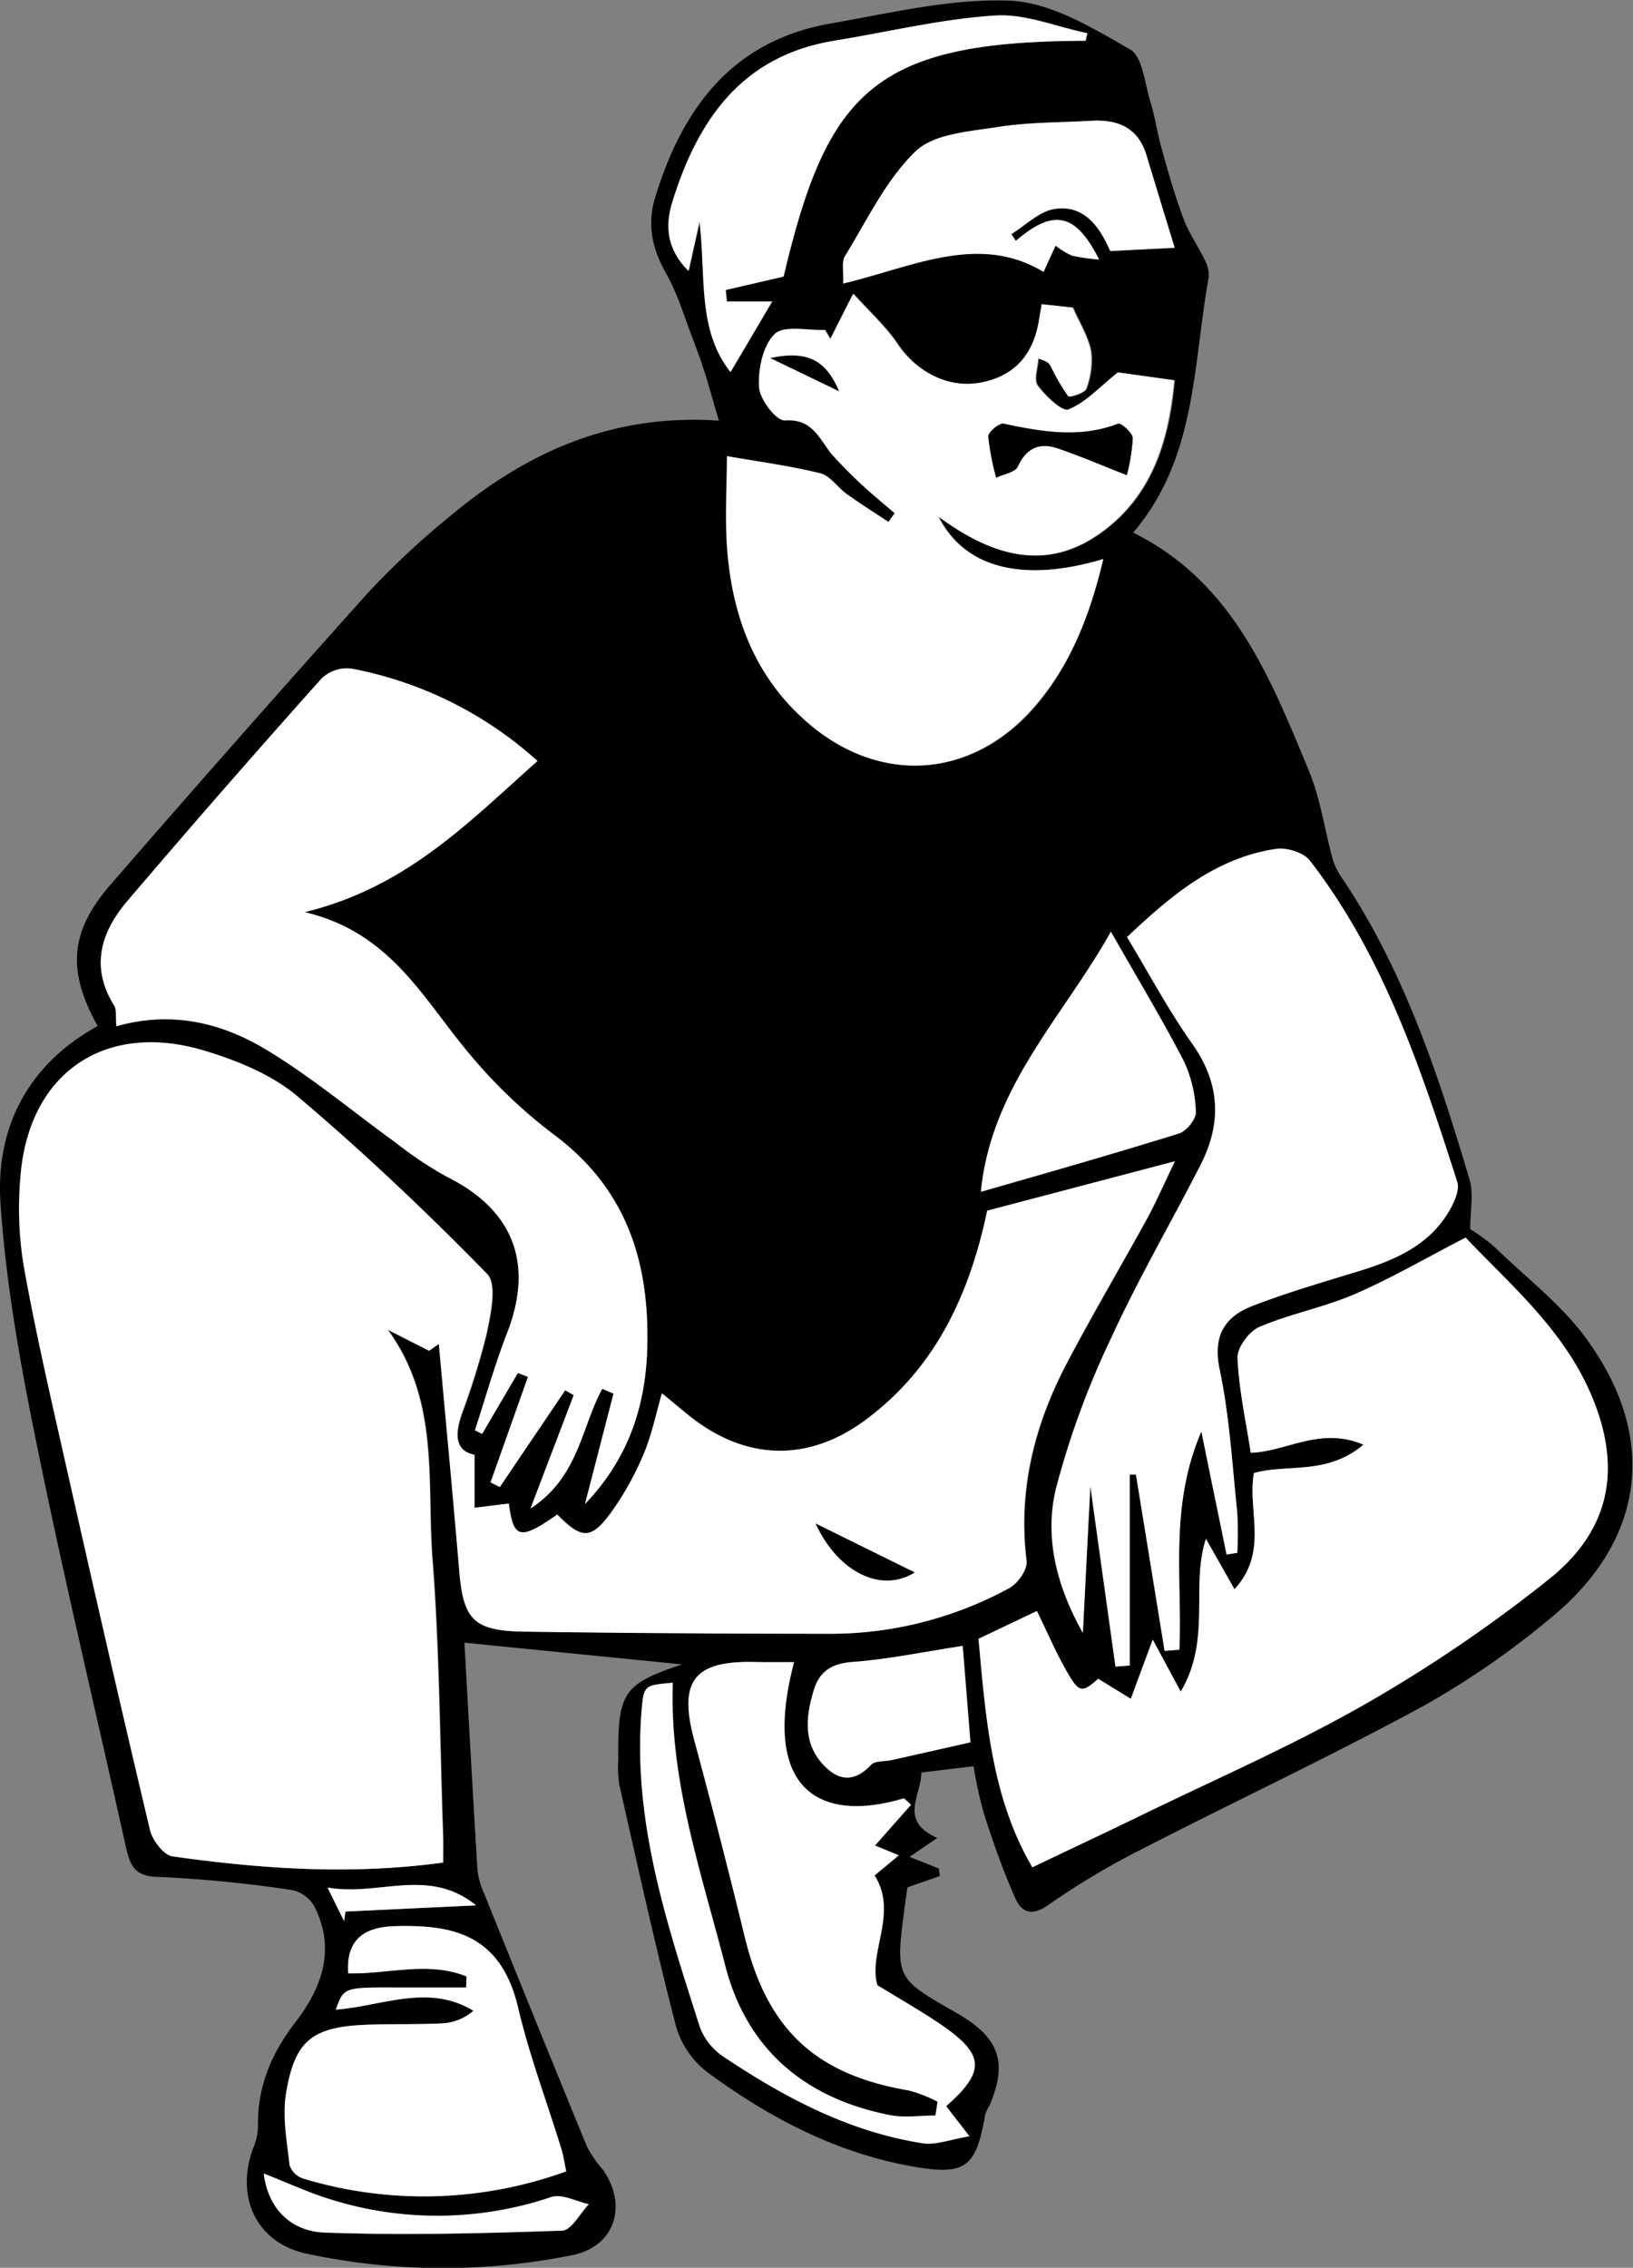 <svg id="Layer_1" data-name="Layer 1" xmlns="http://www.w3.org/2000/svg" viewBox="0 0 259.39 360.1"><rect x="0" y="0" width="259.39" height="360.1" fill="#808080" stroke="none"/><defs><style>.cls-1{fill:#fff;}</style></defs><path d="M1331,703.52c15.83,7.84,21.73,22.94,27.88,37.72,1.88,4.51,2.54,9.53,3.86,14.29a11.16,11.16,0,0,0,1.59,3.06c9.76,14.61,15.17,31.06,20.11,47.68.67,2.23.1,4.83.1,7.85a31.28,31.28,0,0,1,3.84,2.81c5.13,5,11,9.41,15,15.14,11.08,15.6,8.73,31.71-6.07,43.82A132.76,132.76,0,0,1,1376.82,890c-14.76,8-30,15.14-44.93,22.83a121.47,121.47,0,0,0-14.42,8.65c-2.62,1.84-4.23,1.06-5.19-1.1-1.94-4.39-3.54-8.94-5-13.5a69.35,69.35,0,0,1-1.63-7.47l-8.29,1c0,3.69-3.67,7.64,2.53,10.39l-4.41,3,4.66,1.85.17,1.19-5.16,1.81c-.12.85-.29,2-.44,3.11-1.48,11.29-1.48,11.29,8.25,16.83,6.77,3.86,8.18,7.82,5.22,14.7a7.17,7.17,0,0,0-.65,1.34c-1.47,8.36-3,9.79-11.24,8.39-12.23-2.09-23-7.72-32.89-15a14.16,14.16,0,0,1-5-7.27c-3.29-12.7-6.1-25.53-9-38.33a18.27,18.27,0,0,1-.18-4c-.09-10.74.7-12,10.11-15.18l-34.55-3.45c.63,11.21,1.31,23.64,2.07,36.07a12.66,12.66,0,0,0,1.07,3.79q8.13,20.16,16.37,40.28a21.6,21.6,0,0,0,2.53,3.61c3.94,5.72,1.81,12.19-4.94,13.51a103.71,103.71,0,0,1-42.22-.25c-7.95-1.73-11.28-9-8.45-16.7a9.35,9.35,0,0,0,.78-3.31c-.16-6.31,2.06-11.68,5.86-16.61,4.3-5.58,6.56-11.7,3.07-18.55a5.38,5.38,0,0,0-3.53-2.56,204.5,204.5,0,0,0-21.36-2.09c-3.72-.09-4.34-1.89-5-4.66-4.73-21.3-9.81-42.52-14.16-63.89-2.59-12.67-4.91-25.51-5.78-38.39-.81-12,4.33-22.06,15.43-28.16-4.84-8.71-4.47-14.92,2-22.4q20.15-23.22,40.68-46.11a128.08,128.08,0,0,1,13.5-12.62c12-10,25.58-16.16,42.5-15-.78-2.63-1.36-4.75-2-6.85s-1.47-4.4-2.3-6.57c-1.27-3.3-2.28-6.76-4-9.81-2.27-4-3.19-7.82-1.78-12.36,4.38-14.21,12.33-24.78,27.85-27.48,9.46-1.65,19.08-4,28.52-3.62,6.49.29,13.07,4.34,19,7.72,2,1.13,2.34,5.35,3.22,8.22.79,2.57,1.17,5.27,1.91,7.86,1,3.67,2.08,7.35,3.42,10.92.86,2.27,2.31,4.3,3.37,6.51A5,5,0,0,1,1343,663C1340.48,676.88,1341.12,691.71,1331,703.52ZM1221.4,914.71c0-2.19,0-4,0-5.78-.48-14.15-.54-28.34-1.64-42.45-.94-12.17,1.19-25-7.1-36.41l6.59,3.34,1.55-1.09c1.07,11.9,2.22,23.8,3.21,35.7.67,8.21,2.29,9.93,10.64,10q23.74.27,47.5.33a59.4,59.4,0,0,0,29.26-7.26c1.34-.74,2.88-2.94,2.72-4.27-1.39-11.21,1.22-21.55,6.35-31.34,4.1-7.81,8.6-15.41,12.85-23.15,1.39-2.54,2.54-5.21,4.36-9l-29.79,7.84c-2.84,13.47-8.29,25-19.29,33.2-9.23,6.85-19.16,6.48-28.06-.62-1.38-1.1-2.72-2.24-4.33-3.57-1.07,3.61-1.72,6.9-3,9.9a47,47,0,0,1-5.12,9.09c-3.13,4.28-4.68,4.18-8.51.26-5.94,4.15-7,3.85-7.7-1.75l-5.45.67V850c-3.18-.68-3.08-3.3-2.07-6.36a118.77,118.77,0,0,0,4-12.88c.65-3.12,1.67-7.85.08-9.48-9.61-9.84-19.63-19.33-30.13-28.21-4-3.42-9.49-5.64-14.66-7.21-16-4.85-28.12,3.6-29.33,20.15a56.51,56.51,0,0,0,.52,13.94c1.81,10.15,4.13,20.21,6.4,30.27,4.46,19.81,9,39.61,13.67,59.37.39,1.64,2.18,4,3.57,4.17C1192.47,915.68,1206.58,916.72,1221.4,914.71Zm93.55.75c5.9-2.81,11.45-5.4,17-8.08,12-5.84,24.24-11.17,35.79-17.75A227.54,227.54,0,0,0,1397,869.74c9.74-7.79,11.56-17.51,7-28.76-4.41-10.8-13.16-18.09-20.18-25.52-6.43,3.3-11.89,6.48-17.66,9-4.87,2.1-10.22,3.11-15.1,5.19-1.63.7-3.54,3.29-3.47,4.93.22,5.05,1.34,10.07,2.1,15.05,5.79-.2,11-4.21,17.91-1.29-5.85,4.93-12.1,3-17.4,4.51-1.11,5.92,2.42,12.4-3.09,18.45l-4.54-8c-2.48,7.58.91,15.91-4,24.26l-4.45-8.26-3.48,9.4-5.18-3.18c-2.43,2.14-3,2.26-4.67-.61-1.91-3.21-3.37-6.69-5.07-10.15l-9.27,4.41C1307.56,892,1308.56,904.61,1315,915.46ZM1169.5,781.91c8.47-2.43,16.5-.65,23.63,3.61s13.77,9.85,20.65,14.8a60.2,60.2,0,0,0,8.19,5.47c10.6,5.25,13.89,13.76,9.61,24.81-2,5.06-3.43,10.31-5.12,15.47l1.14.57,5.68-9.68,1.6.63-5.94,16.75,1.47.73,10.38-15.35,1.36.76-6.86,18c7.68-5,8.07-13,11.39-19l1.79.76-4.53,17.53c6.89-7.2,9.73-15.64,9.9-25.32.25-13.63-3.56-25-15-33.45a80.57,80.57,0,0,1-14.2-13.85c-6.83-8.36-12.06-18.27-25.25-21.36,16.19-3.89,26.09-14.29,37-24a60.88,60.88,0,0,0-29.61-14.68,5.86,5.86,0,0,0-4.67,1.57q-15.63,17.54-30.89,35.38c-4.17,4.9-5.88,10.42-2.08,16.54C1169.58,779.32,1169.36,780.46,1169.5,781.91ZM1336,881.1l2.31-.22c.49-11.17-1.67-22.66,3.5-34.66,1.53,7.42,2.79,13.48,4,19.54l1.7-.26a60.52,60.52,0,0,0,0-6.32c-.81-7.62-1.23-15.33-2.8-22.79-1.15-5.48.86-8.44,5.36-10.16,5.42-2.07,11-3.71,16.58-5.41,5.86-1.79,11.35-4.11,14.58-9.72.77-1.33,1.62-3.27,1.21-4.53-5.76-17.94-11.68-35.86-23.41-51-1-1.28-3.68-2.1-5.38-1.84-9.68,1.48-16.72,7.5-23.64,14,3.55,5.88,6.6,11.64,10.34,16.92,4.48,6.31,4.72,12.63,1.34,19.25-4.69,9.19-9.91,18.13-14.2,27.49a134.74,134.74,0,0,0-8.73,23.74c-2,7.91.12,15.81,4.22,23.07.38-7.48.76-15,1.19-23.32,1.42,10.22,2.7,19.45,4,28.69l2.25-.18V853.09h1Q1333.71,867.11,1336,881.1Zm-9.72-173.38c-12.59,3.77-22,1.56-26.11-6.74,8.78,6.44,17.31,8.79,25.94,2.48,8.12-5.92,10.67-14.71,11.54-24.11l-8.94-1.25c-3,2.37-5.15,4.82-7.86,5.88-1,.41-3.66-2.12-4.91-3.8-.67-.9,0-2.82.1-4.28,1.48.45,1.73.83,2,1.22a33.42,33.42,0,0,0,2.77,4.76c.19.24,2.62-.51,2.84-1.18a12.64,12.64,0,0,0,.75-6c-.46-2.36-1.84-4.53-2.87-6.89l-4.92-.54c-.18,1.06-.33,1.87-.46,2.67-.89,5.34-3.86,8.75-9.27,9.78-5.12,1-10.19-1.69-13.22-6.18-1.89-2.79-4.47-5.11-7-7.93l-3.65,7.21-.85-1.47c-2.74.13-6.47-.78-7.95.65-1.88,1.81-2.66,5.56-2.5,8.4.11,2,2.74,5.41,4.07,5.32,4.39-.28,5.39,2.79,7.41,5.3a73.12,73.12,0,0,0,7.07,6.89c.94.89,2,1.7,3,2.55l-1,1.4c-2.22-1.47-4.48-2.89-6.65-4.44-1.46-1-2.63-2.91-4.21-3.3-4.78-1.18-9.69-1.83-14.79-2.72,0,4.61-.36,9.94.07,15.19.89,10.62,4.53,20.1,12.9,27.26,11.2,9.57,25.35,8.81,35.26-2C1320.82,725.15,1324.05,717,1326.26,707.72Zm-49.12,175.16c-2.24,0-4.39,0-6.54,0-9.37-.15-11.77,3.11-9.32,12.27q4.2,15.66,8.07,31.42c3.57,14.67,11.23,21.85,26.11,24.36a22.61,22.61,0,0,1,4.51,1.78l-.34,2.19c-2.41,0-4.89.39-7.21-.06-13.47-2.63-22.76-10.4-26.2-23.75-3.79-14.75-8.87-29.33-8.33-44.91-4.48.39-4.6.44-4.93,4.4-1.45,17.57,4,33.89,9.24,50.23a9.69,9.69,0,0,0,3.62,4.65c9.73,6.54,20,12,31.78,13.84,2.11.32,4.41-.62,7.41-1.11l-3.69-4.78c6.29-5.56,6.11-8.2-.8-12.94-3.12-2.13-6.43-4-10.13-6.27-1.52-5.18,3.34-11.45-.44-17.43l3.84-3.19L1290,912l5.68-6.54-1.1-1C1280.51,908.69,1272,902.45,1277.14,882.88Zm-52,49.91-.08,1.76c-3.62,0-7.25,0-10.87,0-8.56,0-8.56,0-9.83,3.51,7.34-.55,14.69-4.18,21.85.18a8.12,8.12,0,0,1-4.93,2c-4,.19-8,.06-12,.22-8.66.35-11.44,2.45-12.83,10.92-.6,3.67.14,7.58.56,11.36a3.4,3.4,0,0,0,2.18,2.15,66.34,66.34,0,0,0,41.76-1.15c-.31-1.44-.46-2.57-.8-3.65-2.3-7.47-5.08-14.81-6.86-22.4-2.79-11.9-10.86-13.08-19.36-12.89-4.77.11-8,1.85-7.61,7.5C1212.55,932.46,1219.05,930.31,1225.11,932.79Zm98.33-307.37.29-1.22c-4.9-1-9.86-3.13-14.67-2.81-8.56.57-17,2.65-25.53,4-14.65,2.41-21.62,12.54-25.67,25.54-1.23,3.93-.85,7.64,2.55,11,.66-3,1.2-5.41,1.75-7.84,1,8.53-.39,17.22,4.92,23.89l6.6-11.18h-7.2l-.19-1.83,9.2-2.13C1282.42,633.44,1289.88,625.52,1323.44,625.42Zm-11.08,31.79-.74-1.11c2.29-1.39,4.45-3.61,6.9-4,4.63-.69,7.1,2.76,8.81,6.69l10.23-.52c-1.59-5.19-3-9.9-4.46-14.63-1.32-4.44-4.55-5.77-8.79-5.53-5,.29-10,.22-14.92,1-4.5.71-10.07,1.07-13,3.87-4.7,4.54-7.67,10.9-11.19,16.61-.57.93-.2,2.45-.3,4.36,11.09-2.65,21.55-8.06,31.84-1.85l1.9-4.17a13.1,13.1,0,0,0,2.58,1.57,29,29,0,0,0,4.33.63C1321.8,652.62,1318.26,652.15,1312.36,657.21Zm-5.54,151c11.13-3.23,21.34-6.11,31.46-9.26,1.18-.37,2.73-2.29,2.66-3.41a20.32,20.32,0,0,0-1.9-8.06c-3.5-6.75-7.45-13.28-11.58-20.55C1319.83,780.53,1308.45,791.54,1306.82,808.18Zm-1.68,87.44c-.43-5.39-.83-10.39-1.23-15.32-6.36,1-11.89,2.14-17.49,2.55-3.39.24-5.28,1.54-6.19,4.59-1.29,4.33-1.68,8.61,1.92,12.11,2.41,2.35,4.8,2.18,7.2-.37.65-.69,2.21-.51,3.35-.77C1296.72,897.52,1300.74,896.61,1305.14,895.62Zm-112.25,68.46c.8,6.12,4.8,9.2,9.69,9.37,12.55.45,25.14.13,37.71-.31,1.45,0,2.82-2.73,4.23-4.19-2-.43-4.25-1.68-5.94-1.14a56.6,56.6,0,0,1-35.76.16C1199.59,966.92,1196.48,965.49,1192.89,964.08Zm33.72-42.59c-7.63-6.15-15.53-1.36-23.58-2.86l2.62,5.31.22-1.5Z" transform="translate(-1151.01 -618.95)"/><path class="cls-1" d="M1221.4,914.71c-14.82,2-28.93,1-43-1-1.39-.19-3.18-2.53-3.57-4.17-4.7-19.76-9.21-39.56-13.67-59.37-2.27-10.06-4.59-20.12-6.4-30.27a56.51,56.51,0,0,1-.52-13.94c1.21-16.55,13.36-25,29.33-20.15,5.17,1.57,10.61,3.79,14.66,7.21,10.5,8.88,20.52,18.37,30.13,28.21,1.59,1.63.57,6.36-.08,9.48a118.77,118.77,0,0,1-4,12.88c-1,3.06-1.11,5.68,2.07,6.36v8.43l5.45-.67c.73,5.6,1.76,5.9,7.7,1.75,3.83,3.92,5.38,4,8.51-.26a47,47,0,0,0,5.12-9.09c1.3-3,2-6.29,3-9.9,1.61,1.33,3,2.47,4.33,3.57,8.9,7.1,18.83,7.47,28.06.62,11-8.17,16.45-19.73,19.29-33.2l29.79-7.84c-1.82,3.77-3,6.44-4.36,9-4.25,7.74-8.75,15.34-12.85,23.15-5.13,9.79-7.74,20.13-6.35,31.34.16,1.33-1.38,3.53-2.72,4.27a59.4,59.4,0,0,1-29.26,7.26q-23.75,0-47.5-.33c-8.35-.09-10-1.81-10.64-10-1-11.9-2.14-23.8-3.21-35.7l-1.55,1.09-6.59-3.34c8.29,11.38,6.16,24.24,7.1,36.41,1.1,14.11,1.16,28.3,1.64,42.45C1221.45,910.72,1221.4,912.52,1221.4,914.71Zm59.17-53.83c3.51,7.61,10.32,11.13,15.73,7.76Z" transform="translate(-1151.01 -618.95)"/><path class="cls-1" d="M1315,915.46c-6.39-10.85-7.39-23.45-8.56-36.28l9.27-4.41c1.7,3.46,3.16,6.94,5.07,10.15,1.7,2.87,2.24,2.75,4.67.61l5.18,3.18,3.48-9.4,4.45,8.26c4.93-8.35,1.54-16.68,4-24.26l4.54,8c5.51-6,2-12.53,3.09-18.45,5.3-1.5,11.55.42,17.4-4.51-6.91-2.92-12.12,1.09-17.91,1.29-.76-5-1.88-10-2.1-15.05-.07-1.64,1.84-4.23,3.47-4.93,4.88-2.08,10.23-3.09,15.1-5.19,5.77-2.48,11.23-5.66,17.66-9,7,7.43,15.77,14.72,20.18,25.52,4.61,11.25,2.79,21-7,28.76a227.54,227.54,0,0,1-29.32,19.89c-11.55,6.58-23.81,11.91-35.79,17.75C1326.4,910.06,1320.85,912.65,1315,915.46Z" transform="translate(-1151.01 -618.95)"/><path class="cls-1" d="M1169.5,781.91c-.14-1.45.08-2.59-.37-3.31-3.8-6.12-2.09-11.64,2.08-16.54q15.22-17.88,30.89-35.38a5.86,5.86,0,0,1,4.67-1.57,60.88,60.88,0,0,1,29.61,14.68c-10.91,9.67-20.81,20.07-37,24,13.19,3.09,18.42,13,25.25,21.36a80.57,80.57,0,0,0,14.2,13.85c11.45,8.48,15.26,19.82,15,33.45-.17,9.68-3,18.12-9.9,25.32l4.53-17.53-1.79-.76c-3.32,6.07-3.71,14-11.39,19l6.86-18-1.36-.76-10.38,15.35-1.47-.73,5.94-16.75-1.6-.63-5.68,9.68-1.14-.57c1.69-5.16,3.15-10.41,5.12-15.47,4.28-11.05,1-19.56-9.61-24.81a60.2,60.2,0,0,1-8.19-5.47c-6.88-5-13.41-10.46-20.65-14.8S1178,779.48,1169.5,781.91Z" transform="translate(-1151.01 -618.95)"/><path class="cls-1" d="M1336,881.1q-2.26-14-4.54-28h-1v30.32l-2.25.18c-1.29-9.24-2.57-18.47-4-28.69-.43,8.36-.81,15.84-1.19,23.32-4.1-7.26-6.17-15.16-4.22-23.07a134.74,134.74,0,0,1,8.73-23.74c4.29-9.36,9.51-18.3,14.2-27.49,3.38-6.62,3.14-12.94-1.34-19.25-3.74-5.28-6.79-11-10.34-16.92,6.92-6.55,14-12.57,23.64-14,1.7-.26,4.39.56,5.38,1.84,11.73,15.17,17.65,33.09,23.41,51,.41,1.26-.44,3.2-1.21,4.53-3.23,5.61-8.72,7.93-14.58,9.72-5.56,1.7-11.16,3.34-16.58,5.41-4.5,1.72-6.51,4.68-5.36,10.16,1.57,7.46,2,15.17,2.8,22.79a60.52,60.52,0,0,1,0,6.32l-1.7.26c-1.25-6.06-2.51-12.12-4-19.54-5.17,12-3,23.49-3.5,34.66Z" transform="translate(-1151.01 -618.95)"/><path class="cls-1" d="M1326.26,707.72c-2.21,9.31-5.44,17.43-11.56,24.11-9.91,10.82-24.06,11.58-35.26,2-8.37-7.16-12-16.64-12.9-27.26-.43-5.25-.07-10.58-.07-15.19,5.1.89,10,1.54,14.79,2.72,1.58.39,2.75,2.26,4.21,3.3,2.17,1.55,4.43,3,6.65,4.44l1-1.4c-1-.85-2-1.66-3-2.55a73.12,73.12,0,0,1-7.07-6.89c-2-2.51-3-5.58-7.41-5.3-1.33.09-4-3.37-4.07-5.32-.16-2.84.62-6.59,2.5-8.4,1.48-1.43,5.21-.52,7.95-.65l.85,1.47,3.65-7.21c2.53,2.82,5.11,5.14,7,7.93,3,4.49,8.1,7.15,13.22,6.18,5.41-1,8.38-4.44,9.27-9.78.13-.8.28-1.61.46-2.67l4.92.54c1,2.36,2.41,4.53,2.87,6.89a12.64,12.64,0,0,1-.75,6c-.22.67-2.65,1.42-2.84,1.18a33.42,33.42,0,0,1-2.77-4.76c-.22-.39-.47-.77-2-1.22-.08,1.46-.77,3.38-.1,4.28,1.25,1.68,3.87,4.21,4.91,3.8,2.71-1.06,4.88-3.51,7.86-5.88l8.94,1.25c-.87,9.4-3.42,18.19-11.54,24.11-8.63,6.31-17.16,4-25.94-2.48C1304.24,709.28,1313.67,711.49,1326.26,707.72ZM1330,694.4a30.42,30.42,0,0,0,.94-5.88c0-.81-1.85-2.47-2.32-2.3-6.1,2.31-12.09,1.28-18.16,0-.69-.15-2.5,1.35-2.47,2a39.84,39.84,0,0,0,1.26,6.57c1.19-.58,3-.86,3.44-1.78,1.39-3,3.52-3.83,6.38-2.86C1322.56,691.34,1325.92,692.8,1330,694.4Zm-56.63-18.59,10.89,5.25C1282.18,676.11,1279.24,674.58,1273.39,675.81Z" transform="translate(-1151.01 -618.95)"/><path class="cls-1" d="M1277.14,882.88c-5.16,19.57,3.37,25.81,17.48,21.66l1.1,1L1290,912l3.75,1.55-3.84,3.19c3.78,6-1.08,12.25.44,17.43,3.7,2.27,7,4.14,10.13,6.27,6.91,4.74,7.09,7.38.8,12.94l3.69,4.78c-3,.49-5.3,1.43-7.41,1.11-11.77-1.83-22-7.3-31.78-13.84a9.69,9.69,0,0,1-3.62-4.65c-5.22-16.34-10.69-32.66-9.24-50.23.33-4,.45-4,4.93-4.4-.54,15.58,4.54,30.16,8.33,44.91,3.44,13.35,12.73,21.12,26.2,23.75,2.32.45,4.8.06,7.21.06l.34-2.19a22.61,22.61,0,0,0-4.51-1.78c-14.88-2.51-22.54-9.69-26.11-24.36q-3.84-15.77-8.07-31.42c-2.45-9.16,0-12.42,9.32-12.27C1272.75,882.91,1274.9,882.88,1277.14,882.88Z" transform="translate(-1151.01 -618.95)"/><path class="cls-1" d="M1225.11,932.79c-6.06-2.48-12.56-.33-18.8-.49-.36-5.65,2.84-7.39,7.61-7.5,8.5-.19,16.57,1,19.36,12.89,1.78,7.59,4.56,14.93,6.86,22.4.34,1.08.49,2.21.8,3.65a66.34,66.34,0,0,1-41.76,1.15,3.4,3.4,0,0,1-2.18-2.15c-.42-3.78-1.16-7.69-.56-11.36,1.39-8.47,4.17-10.57,12.83-10.92,4-.16,8,0,12-.22a8.12,8.12,0,0,0,4.93-2c-7.16-4.36-14.51-.73-21.85-.18,1.27-3.55,1.27-3.55,9.83-3.51,3.62,0,7.25,0,10.87,0Z" transform="translate(-1151.01 -618.95)"/><path class="cls-1" d="M1323.44,625.42c-33.56.1-41,8-48,37.46l-9.2,2.13.19,1.83h7.2l-6.6,11.18c-5.31-6.67-3.88-15.36-4.92-23.89-.55,2.43-1.09,4.86-1.75,7.84-3.4-3.36-3.78-7.07-2.55-11,4.05-13,11-23.13,25.67-25.54,8.51-1.39,17-3.47,25.53-4,4.81-.32,9.77,1.79,14.67,2.81Z" transform="translate(-1151.01 -618.95)"/><path class="cls-1" d="M1312.36,657.21c5.9-5.06,9.44-4.59,13.22,2.95a29,29,0,0,1-4.33-.63,13.1,13.1,0,0,1-2.58-1.57l-1.9,4.17c-10.29-6.21-20.75-.8-31.84,1.85.1-1.91-.27-3.43.3-4.36,3.52-5.71,6.49-12.07,11.19-16.61,2.9-2.8,8.47-3.16,13-3.87,4.9-.78,9.94-.71,14.92-1,4.24-.24,7.47,1.09,8.79,5.53,1.41,4.73,2.87,9.44,4.46,14.63l-10.23.52c-1.71-3.93-4.18-7.38-8.81-6.69-2.45.36-4.61,2.58-6.9,4Z" transform="translate(-1151.01 -618.95)"/><path class="cls-1" d="M1306.82,808.18c1.63-16.64,13-27.65,20.64-41.28,4.13,7.27,8.08,13.8,11.58,20.55a20.32,20.32,0,0,1,1.9,8.06c.07,1.12-1.48,3-2.66,3.41C1328.16,802.07,1318,805,1306.82,808.18Z" transform="translate(-1151.01 -618.95)"/><path class="cls-1" d="M1305.14,895.62c-4.4,1-8.42,1.9-12.44,2.79-1.14.26-2.7.08-3.35.77-2.4,2.55-4.79,2.72-7.2.37-3.6-3.5-3.21-7.78-1.92-12.11.91-3.05,2.8-4.35,6.19-4.59,5.6-.41,11.13-1.58,17.49-2.55C1304.31,885.23,1304.71,890.23,1305.14,895.62Z" transform="translate(-1151.01 -618.95)"/><path class="cls-1" d="M1192.89,964.08c3.59,1.41,6.7,2.84,9.93,3.89a56.6,56.6,0,0,0,35.76-.16c1.69-.54,4,.71,5.94,1.14-1.41,1.46-2.78,4.14-4.23,4.19-12.57.44-25.16.76-37.71.31C1197.69,973.28,1193.69,970.2,1192.89,964.08Z" transform="translate(-1151.01 -618.95)"/><path class="cls-1" d="M1226.61,921.49l-20.74,1-.22,1.5-2.62-5.31C1211.08,920.13,1219,915.34,1226.61,921.49Z" transform="translate(-1151.01 -618.95)"/><path d="M1280.57,860.88l15.73,7.76C1290.89,872,1284.08,868.49,1280.57,860.88Z" transform="translate(-1151.01 -618.95)"/><path d="M1330,694.4c-4.1-1.6-7.46-3.06-10.93-4.23-2.86-1-5-.15-6.38,2.86-.42.92-2.25,1.2-3.44,1.78a39.84,39.84,0,0,1-1.26-6.57c0-.69,1.78-2.19,2.47-2,6.07,1.3,12.06,2.33,18.16,0,.47-.17,2.32,1.49,2.32,2.3A30.42,30.42,0,0,1,1330,694.4Z" transform="translate(-1151.01 -618.95)"/><path d="M1273.39,675.81c5.85-1.23,8.79.3,10.89,5.25Z" transform="translate(-1151.01 -618.95)"/></svg>